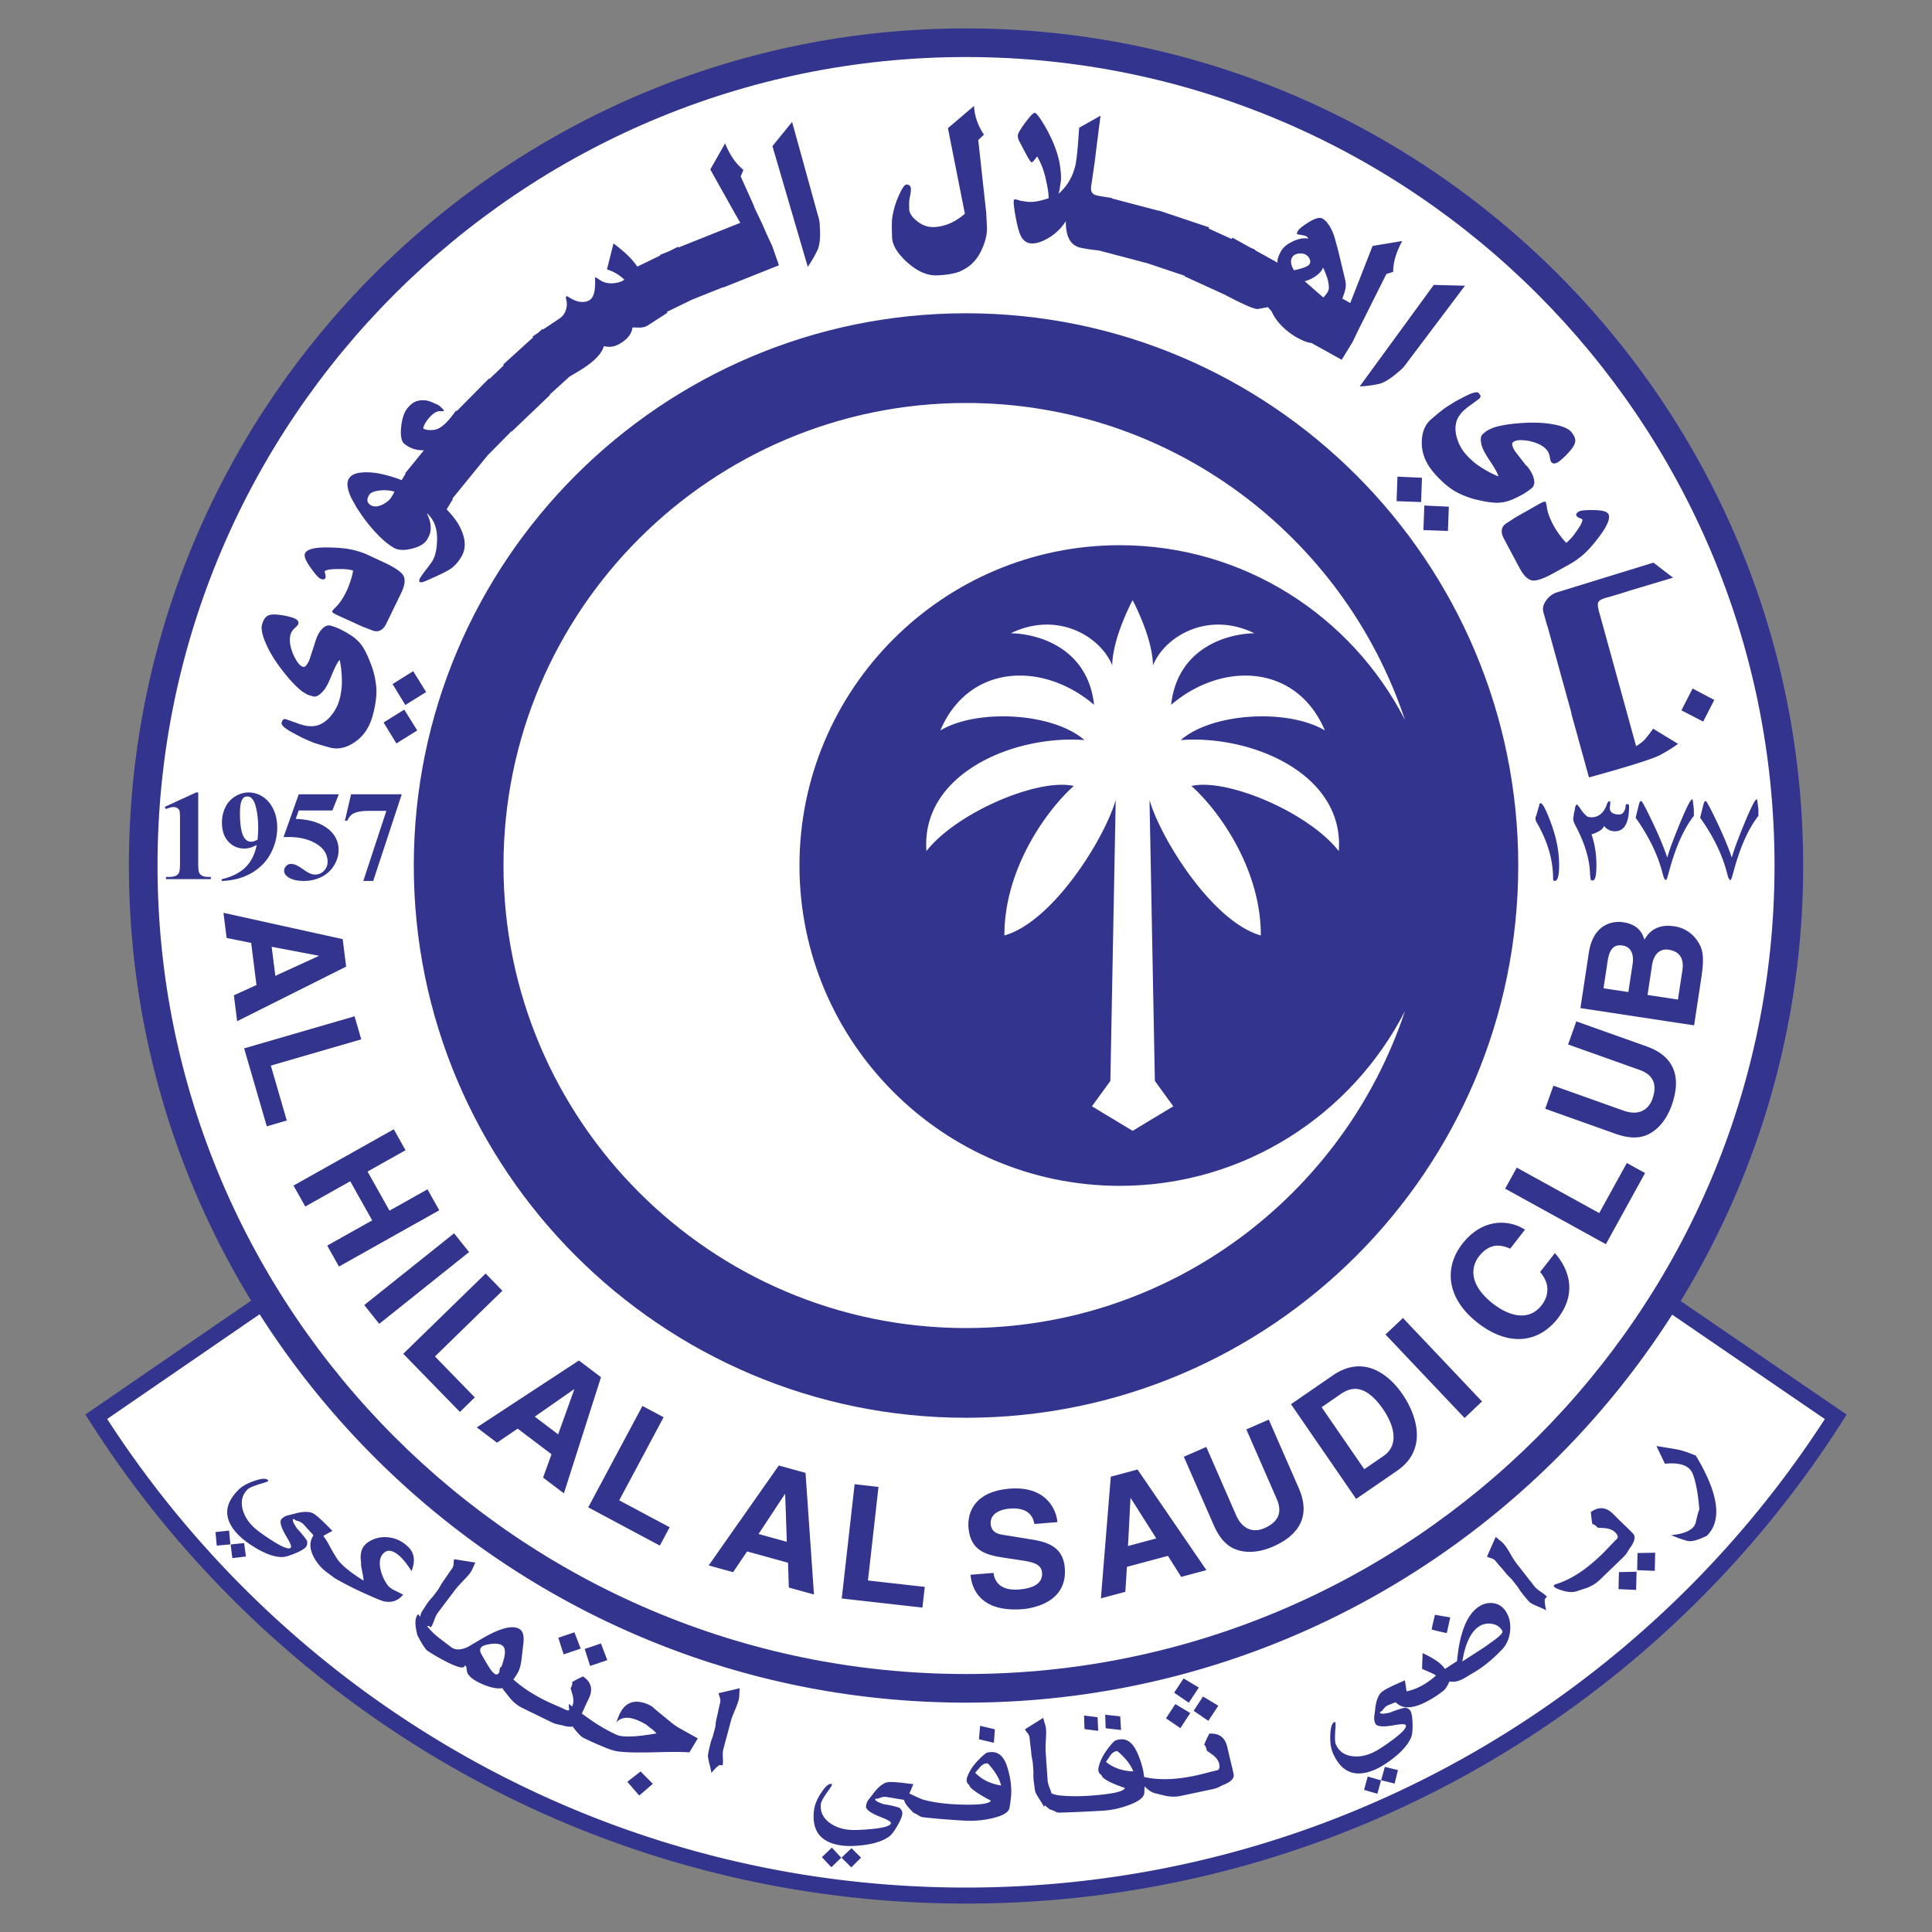 <svg xmlns="http://www.w3.org/2000/svg" width="2500" height="2500" viewBox="0 0 192.756 192.756"><rect x="0" y="0" width="192.756" height="192.756" fill="#808080" stroke="none"/><g fill-rule="evenodd" clip-rule="evenodd"><path fill="none" d="M0 0h192.756v192.756H0V0z"/><path d="M96.38 189.922c37.006 0 69.538-19.516 87.856-48.791l-16.557-11.324A83.022 83.022 0 0 0 179.9 86.354c0-46.052-37.467-83.519-83.52-83.519-46.052 0-83.519 37.467-83.519 83.519 0 15.889 4.461 30.754 12.194 43.412L8.52 141.125c18.318 29.279 50.851 48.797 87.86 48.797z" fill="#33348e"/><path d="M96.38 5.69c-44.478 0-80.664 36.186-80.664 80.664 0 44.479 36.186 80.664 80.664 80.664 44.479 0 80.665-36.186 80.665-80.664 0-44.479-36.186-80.664-80.665-80.664z" fill="#fff"/><path d="M96.38 141.451c-30.38 0-55.097-24.717-55.097-55.098 0-30.38 24.716-55.097 55.097-55.097s55.096 24.717 55.096 55.097c.001 30.381-24.714 55.098-55.096 55.098z" fill="#33348e"/><path d="M96.38 188.322c35.889 0 67.504-18.639 85.682-46.742l-15.23-10.418c-14.844 23.256-40.875 38.711-70.452 38.711-29.593 0-55.638-15.473-70.477-38.75l-15.21 10.447c18.176 28.11 49.794 46.752 85.687 46.752zM117.803 73.836c3.195-2.77 10.762-3.13 14.381-.959-2.824-6.638-10.227-6.924-15.34-2.557.621-5.68 5.592-7.1 8.309-7.138-4.67-2.27-8.947.32-10.119 3.196a.122.122 0 0 1-.002 0c-.033-.003-.016-.002 0 0-.039-2.774-1.986-6.411-2.027-6.49l-.004-.007-.004.007c-.043.079-1.99 3.716-2.029 6.49.016-.001.033-.002 0 0-.035.003-.018.001 0 0-1.174-2.876-5.451-5.466-10.121-3.196 2.717.038 7.689 1.458 8.309 7.138-5.113-4.367-12.516-4.082-15.339 2.557 3.619-2.171 11.185-1.811 14.38.959-7.137-.533-16.351 3.411-15.765 11.079 2.982-3.835 11.132-7.313 14.701-6.498-2.68 2.381-6.941 8.24-6.924 14.914 4.775-1.347 9.926-9.514 11.105-13.502l-.533 28.017-1.838 2.529 4.055 2.447v.004l.004-.002.004.002v-.004l4.053-2.447-1.838-2.529-.533-28.017c1.18 3.988 6.33 12.155 11.105 13.502.018-6.674-4.244-12.533-6.924-14.914 3.568-.815 11.719 2.663 14.701 6.498.584-7.667-8.631-11.611-15.767-11.079z" fill="#fff"/><path d="M140.174 71.831c-6.1-18.351-23.42-31.626-43.793-31.626-25.446 0-46.148 20.702-46.148 46.148 0 25.447 20.702 46.148 46.148 46.148 20.374 0 37.694-13.275 43.793-31.625-5.299 10.338-16.059 17.436-28.453 17.436-17.622 0-31.958-14.338-31.958-31.959 0-17.622 14.336-31.958 31.958-31.958 12.394 0 23.154 7.097 28.453 17.436z" fill="#fff"/><path d="M19.776 79.064v6.931c0 .524.023.859.069 1.004a.646.646 0 0 0 .289.355c.147.093.382.139.705.139h.195v.22H16.56v-.22h.226c.363 0 .623-.042.777-.126a.646.646 0 0 0 .314-.346c.054-.146.082-.489.082-1.026V81.62c0-.396-.019-.644-.057-.744a.533.533 0 0 0-.211-.252.633.633 0 0 0-.356-.103c-.214 0-.475.067-.781.2l-.114-.22 3.129-1.438h.207v.001zM25.064 83.978c-.3 0-.539-.142-.715-.428-.271-.44-.407-1.24-.407-2.401 0-.695.08-1.167.24-1.415a.54.54 0 0 1 .48-.27c.165 0 .298.046.401.138.193.172.339.44.438.805.172.658.259 1.369.259 2.131 0 .357-.02.769-.06 1.239-.264.134-.475.201-.636.201zm.051 3.111c.843-.493 1.478-1.149 1.904-1.966a5.47 5.47 0 0 0 .639-2.563c0-.688-.131-1.301-.393-1.839-.261-.537-.613-.948-1.053-1.231a2.548 2.548 0 0 0-1.402-.425c-.461 0-.905.128-1.333.385a2.541 2.541 0 0 0-.987 1.081c-.23.464-.346.976-.346 1.534 0 .804.213 1.437.639 1.9.425.462.958.694 1.598.694.199 0 .389-.026.57-.078.18-.052.399-.145.657-.277a4.591 4.591 0 0 1-.589 1.568c-.28.454-.66.835-1.14 1.143-.48.308-1.064.541-1.754.7v.18c1.15-.043 2.147-.311 2.99-.806zM29.806 79.245h3.995l-.639 1.617h-3.358l-.298.839c1.438.054 2.544.412 3.32 1.073.637.545.956 1.223.956 2.034 0 .52-.149 1.029-.447 1.525a2.996 2.996 0 0 1-1.25 1.152 3.852 3.852 0 0 1-1.763.407c-.689 0-1.218-.129-1.588-.389-.258-.184-.386-.392-.386-.626 0-.179.067-.338.203-.476a.639.639 0 0 1 .47-.207c.162 0 .326.033.492.1.166.066.451.241.854.523.253.174.471.295.653.361.129.05.274.075.437.075.34 0 .63-.125.868-.375.239-.25.358-.549.358-.899 0-.73-.368-1.325-1.104-1.782s-1.663-.686-2.783-.686c-.113 0-.282.002-.508.006l1.518-4.272zM36.246 87.893l2.302-6.991h-1.752c-.687 0-1.202.09-1.547.27-.241.125-.441.362-.599.709h-.238l.614-2.636h5.056l-2.847 8.648h-.989zM153.197 81.468v.259a.39.39 0 0 0 .023.11.31.31 0 0 1 .025.1c1.139 1.915 1.709 3.829 1.709 5.744 0 .14.055.208.164.208.289 0 .436-.523.436-1.569 0-1.333-.264-2.714-.789-4.141-.5-1.359-.85-2.04-1.049-2.04-.1 0-.15.071-.15.212l-.32 1.115h-.049v.002zM158.785 83.243c.326.936.49 1.971.49 3.104 0 1.002-.125 1.502-.375 1.502-.123 0-.189-.049-.203-.149l-.041-.309a1.46 1.46 0 0 1-.021-.269c-.047-1.414-.516-2.971-1.406-4.671-.18-.345-.271-.587-.271-.727 0-.053.012-.131.031-.234s.029-.183.029-.239c0-.056.016-.139.051-.249a.945.945 0 0 0 .049-.254c.047-.318.117-.478.211-.478.045 0 .182.168.408.504.16.239.336.443.529.61.094.104.266.155.52.155.646 0 1.133-.361 1.459-1.085.105-.342.209-.513.309-.513.066 0 .1.038.1.112v.203a.946.946 0 0 1-.023.162.748.748 0 0 0-.025.162c0 .454.312.679.938.679.301 0 .51-.223.631-.669 0-.246.049-.37.15-.37.139 0 .209.07.209.21 0 1.671-.471 2.506-1.408 2.506-.439 0-.803-.176-1.09-.529-.116.332-.532.61-1.251.836zM164.793 81.858c-.619-1.292-.969-1.938-1.047-1.938-.102 0-.178.112-.23.339l-.33 1.324c1.344 1.894 2.248 3.766 2.707 5.618.1.406.213.608.34.608l.1-.21c.066-.22.125-.426.18-.619.652-2.443 1.48-4.305 2.486-5.583v-.499c0-.113-.01-.243-.029-.39a15.312 15.312 0 0 1-.08-.659l-.061-.109c-.139 0-.488.661-1.049 1.984-.719 1.71-1.197 2.989-1.438 3.837-.346-1.037-.863-2.271-1.549-3.703zM172.779 85.562c.24-.848.719-2.127 1.438-3.837.561-1.323.91-1.984 1.049-1.984l.061.109c.014.147.039.367.08.659.02.146.029.276.029.39v.499c-1.006 1.278-1.834 3.14-2.486 5.583-.053.193-.113.399-.18.619l-.1.21c-.127 0-.24-.203-.34-.608-.459-1.853-1.361-3.725-2.707-5.618l.33-1.324c.053-.227.129-.339.23-.339.08 0 .428.646 1.047 1.938.686 1.431 1.204 2.665 1.549 3.703zM86.596 157.686l5.668.638-.233 2.065-8.05-.907 1.285-11.402 2.382.27-1.052 9.336zM78.307 149.064l.03.008.163 4.754-2.818-.779 2.625-3.983zm-3.768 5.723l4.082 1.127.079 2.475 2.51.693-.843-12.133-2.665-.736-6.996 9.969 2.434.674 1.399-2.069zM61.78 149.686l5.031 2.689-.979 1.83-7.144-3.818 5.408-10.117 2.113 1.128-4.429 8.288zM57.266 138.609l.026.02-1.605 4.477-2.332-1.766 3.911-2.731zm-5.617 3.926l3.376 2.555-.842 2.33 2.077 1.572 3.702-11.588-2.204-1.668-10.187 6.678 2.013 1.523 2.065-1.402zM27.021 106.316l1.591 5.479-1.995.58-2.259-7.779 11.017-3.201.668 2.302-9.022 2.619zM31.791 95.35l.004.032-4.324 1.979-.366-2.902 4.686.891zm-6.733-1.276l.53 4.202-2.254 1.025.326 2.584 10.876-5.447-.346-2.743-11.895-2.622.316 2.505 2.447.496zM43.394 135.334l3.98 4.086-1.488 1.449-5.653-5.803 8.218-8.005 1.673 1.716-6.73 6.557zM112.787 149.482l.031-.008 2.547 4.016-2.824.756.246-4.764zm-.353 6.844l4.092-1.096 1.32 2.096 2.518-.674-6.871-10.037-2.67.713-.986 12.141 2.438-.652.159-2.491zM34.943 117.855l-4.486 2.52-1.174-2.09 10.005-5.617 1.172 2.09-3.789 2.127 2.19 3.902 3.79-2.129 1.174 2.092-10.005 5.615-1.173-2.09 4.486-2.517-2.19-3.903zM37.837 132.08l-1.496-1.873 8.964-7.16 1.496 1.873-8.964 7.16zM147.861 139.824l-1.74 1.649-7.891-8.328 1.741-1.649 7.89 8.328zM129.578 148.473c1.211 2.766.059 4.682-2.592 5.84-.965.422-2.502.814-3.895.186-.852-.395-1.443-1.148-1.934-2.189l-3.045-6.969 2.24-.98 2.98 6.824c.641 1.463 1.771 1.736 2.797 1.289 1.508-.66 1.803-1.66 1.246-2.934l-3.027-6.926 2.24-.979 2.99 6.838zM131.859 140.396l1.895-1.303c.842-.58 2.326-1.271 4.246 1.52 1.068 1.553 1.643 3.545.037 4.648l-1.922 1.322-4.256-6.187zm3.444 9.151l4.094-2.816c3.121-2.145 1.914-5.621.518-7.648-1.23-1.789-3.756-4.049-6.941-1.857l-4.172 2.871 6.501 9.45zM99.125 156.928c.066.637.482 1.822 2.568 1.654 1.131-.092 2.367-.463 2.271-1.674-.072-.893-.951-1.062-2.186-1.252l-1.248-.188c-1.883-.281-3.701-.553-3.903-3.068-.102-1.275.403-3.576 4.114-3.875 3.504-.281 4.629 1.938 4.756 3.338l-2.293.186c-.105-.506-.393-1.701-2.48-1.533-.906.072-1.963.494-1.881 1.529.072.893.82 1.025 1.307 1.098l2.842.461c1.594.258 3.078.779 3.242 2.834.277 3.439-3.203 4.023-4.207 4.105-4.172.334-5.083-2.012-5.197-3.43l2.295-.185zM159.555 121.029l2.754-4.996 1.82 1.002-3.91 7.096-10.049-5.537 1.158-2.1 8.227 4.535zM164.299 104.406c2.846 1.014 3.453 3.164 2.482 5.889-.352.994-1.119 2.383-2.531 2.967-.871.35-1.824.266-2.918-.09l-7.166-2.551.82-2.303 7.014 2.496c1.506.537 2.479-.102 2.855-1.154.551-1.551.023-2.451-1.287-2.918l-7.119-2.535.82-2.303 7.03 2.502zM150.672 124.578c-.658-.271-1.904-.779-3.125.783-.707.906-1.145 2.713 1.412 4.709 1.625 1.27 3.588 1.768 4.836.168.816-1.045.795-2.238-.137-3.33l1.475-1.889c1.67 1.91 2.039 4.268.271 6.535-1.879 2.404-4.852 2.861-7.975.424-3.162-2.467-3.35-5.553-1.529-7.883 2.113-2.709 4.834-2.35 6.246-1.408l-1.474 1.891zM164.375 99.268l.457-3.018c.131-.853.639-1.649 1.635-1.498 1.152.175 1.557.915 1.383 2.068l-.441 2.908-3.034-.46zm4.646 3.033l.729-4.803c.354-2.323.053-2.999-.482-3.743a3.331 3.331 0 0 0-2.189-1.335c-1.121-.17-2.281.026-3.014 1.337-.166-.51-.484-1.496-2.113-1.743-1.168-.178-3.014.27-3.436 3.05l-.838 5.514 11.343 1.723zm-9.039-3.699l.412-2.718c.164-1.075.549-1.695 1.48-1.553.9.136 1.152.934 1.01 1.867l-.422 2.779-2.48-.375zM164.543 73.239l-.352.433c-.217.265-.535.522-.957.771l-1.146-4.164-1.406-5.104-1.141-4.137c-.129-.466-.158-.781-.088-.946.088-.182.357-.334.807-.458v.001l.102-.028 1.199-.349 1.074-.341 4.285-1.281-1.953-1.501-.52.152-.039.02-9.023 2.778a2.08 2.08 0 0 0-1.078.759c-.324.422-.432.829-.324 1.223l.387 1.398.018-.005 1.23 4.466 1.168 4.231-.021.005 1.766 6.402c4.027-1.11 6.398-1.857 7.113-2.242.637-.344 1.23-.713 1.779-1.106l-2.492-1.515-.388.538zM168.873 68.692l-1.121 2.176 2.174 1.123 1.109-2.155-2.162-1.144zM156.564 56.317c.305-.171.559-.333.764-.482l.332-.249c.117-.09.227-.182.328-.277l.086-.077c.279-.243.621-.614 1.027-1.111 1.162-1.424 1.619-2.366 1.371-2.828-.143-.261-.641-.395-1.5-.402-.766-.009-1.238.035-1.416.131-.262.141-.352.286-.271.435a.388.388 0 0 0 .193.174l.381.171c.029.056.027.131-.01.223l-.082.214-.074.14-.131.219-.174.264-.385.536a5.442 5.442 0 0 1-.723.759c-.285-.257-.617-.674-.994-1.25a6.558 6.558 0 0 1-.289-.48c-.361-.666-.584-1.265-.664-1.797l-.045-.284-.027-.104-.031-.132c-.045-.082-.158-.079-.344.008a4.397 4.397 0 0 0-.443.229l-1.436.817c-.186.1-.453.252-.807.456l-.861.556c-.283.179-.445.39-.492.634-.059.275.01.589.201.943l1.586 2.967c.338.638.711 1.026 1.115 1.165.406.139 1.168-.101 2.285-.719l1.53-.849zM139.336 50.001l2.447.089.088-2.422-2.445-.114-.09 2.447zM151.912 49.329c.355-.205.658-.415.91-.63.266-.228.322-.587.17-1.078-.115-.377-.344-.764-.686-1.162l.027-.035-.066.033-1.113-1.438c-.285-.469-.355-.766-.211-.889.152-.131.379-.203.68-.215.143-.007.369.006.678.04l.209.03c.84.176 1.441.475 1.801.895.164.19.268.425.312.705.045.279.098.455.158.525.197.23.516.157.953-.218a7.52 7.52 0 0 0 .928-.932l.039-.046c.293-.351.447-.652.463-.902.016-.283-.121-.594-.414-.935-.311-.363-1.01-.626-2.096-.792-.9-.135-1.938-.154-3.117-.058-1.068.088-1.908.233-2.521.435l-.061.021-.453.206c-.105.047-.293.186-.561.416-.234.2-.264.6-.092 1.202.096.345.383.865.855 1.561.455.681.719 1.168.795 1.462l-.264-.108-.209-.097c-.479-.22-.982-.509-1.512-.869a5.549 5.549 0 0 1-.682-.542 6.37 6.37 0 0 1-.598-.604 4.284 4.284 0 0 1-.85-1.528c-.199-.627-.223-1.205-.07-1.734l.055-.164.146-.299.242-.335c.074-.102.209-.238.408-.408l.207-.177.361-.263.77-.564a.494.494 0 0 0 .203-.247c.025-.087-.031-.21-.166-.37-.164-.189-.688-.049-1.57.424l-.854.455-.885.564c-.264.178-.738.562-1.43 1.154-.676.579-.99 1.428-.945 2.547.041.979.434 1.903 1.18 2.775.736.857 1.457 1.487 2.16 1.889a8.369 8.369 0 0 0 2.154.835l.109.021c.432.099.773.167 1.025.203.316.045.578.069.789.073.576.012 1.164-.118 1.758-.39.352-.161.645-.308.881-.442zM142.014 52.885l2.447.089.088-2.423-2.444-.113-.091 2.447zM139.924 36.748l.189-.217 6.047-8.024-3.111-.082-7.393 10.129c.391-.018.793-.057 1.205-.117.191-.031.449-.079.773-.144.49-.147 1.043-.48 1.66-1l.441-.372.189-.173zM138.996 27.127c0-.959.303-1.987.91-3.083l-2.963.495-2.227 5.691-.787-.437.18-.521c.168-.486.203-.937.1-1.353l-.684-2.858-.311-1.151a5.33 5.33 0 0 0-.498-1.246c-.24-.419-.498-.705-.773-.858-.279-.156-.748-.028-1.4.382-.596.377-.943.656-1.047.84-.102.184-.127.292-.08.325.051.028.186.059.4.091.215.033.357.062.43.089a.76.76 0 0 1 .176.117.245.245 0 0 1 .094.153c-.447-.082-.957.011-1.527.277-.57.267-.967.598-1.188.996-.291.525-.398.905-.322 1.14l-2.27-1.259.018-.041-.523-.238-1.748-.97-.076.137-2.291-1.044.041-.119L115.607 21l-.008.026-4.676-1.23.008-.047c-.977-.134-1.553-.242-1.729-.325-.287-.133-.398-.416-.334-.848l.33-2.283.074-.034-.068-.01.314-2.497.064-.026-.061-.008.281-2.179-2.133 1.207-.143 1.955-.113 1.078-.039.224-.016.121a5.089 5.089 0 0 1-.223.922 5.18 5.18 0 0 1-1.541 2.301l.072-.202.053-.266.113-.751c.047-.305.033-.745-.041-1.32l-.012-.107c-.125-.976-.459-2.018-1.002-3.126l-.049-.095c-.15-.327-.379-.74-.686-1.241-.391-.635-.656-.962-.801-.982-.133-.019-.441.296-.924.945-.482.648-.736 1.067-.762 1.258-.027.196.02.409.143.637l.441.836-.029.084.057-.036.238.456c.225.425.393.677.506.757.062.009.166-.077.309-.258l.266-.334.223.436.211.461c.086.188.193.515.324.979l.041.147.162.745.102.552.057.431.021.417c-.92.327-1.686.44-2.295.339l-.346-.056-.189-.026-.125-.052-.402-.099c-.068-.01-.113.055-.131.193-.02.145.023.554.131 1.228.129.782.275 1.417.438 1.904.223.648.582 1.006 1.08 1.074.502.068 1.127-.12 1.875-.564a5.1 5.1 0 0 0 1.672-1.644l.004.291.01.125c.027.484.109.889.248 1.213.178.423.451.715.824.878l-.027.066.066-.038c.15.068.32.117.51.149l.715.124.975.122 4.793 1.262v-.001l3.766 1.261-.023.056 3.953 1.803c1.883.995 2.998 1.481 3.34 1.454l1.014-.188.365.421c.354.792.957 1.507 1.809 2.145.242.179.457.323.652.43.666.37 1.17.562 1.508.576l3.027 1.678 1.076-1.761.219-.448.297-.625 2.865-5.727.675-.206zm-9.894-.16c-.318-.51-.383-.938-.189-1.285.113-.203.322-.33.631-.379.283-.042.531-.005.74.111a.888.888 0 0 1 .371.416c.09.189.092.359.006.512-.076.138-.318.273-.727.407a9.401 9.401 0 0 1-.832.218zm3.404 2.078a2.035 2.035 0 0 1-.279.414.997.997 0 0 1-.209.214l-1.852-1.617c.311-.067.641-.211.988-.431.365-.237.619-.486.764-.746l.09-.18.072.16c.229.533.371.928.422 1.183.105.485.105.819.004 1.003zM98.398 21.253l-.798-7.285.572-.531c-.617-.918-.945-1.875-.988-2.87l-2.609 2.218 1.692 8.54c-.974.84-1.996 1.283-3.066 1.329-.611.026-1.174-.166-1.687-.576-.537-.42-.806-.84-.806-1.26v-.621c0-.145.024-.33.073-.554.073-.335.106-.599.098-.791-.013-.303-.165-.448-.456-.436-.18.007-.436.386-.765 1.134a8.477 8.477 0 0 0-.52 1.552c-.06.248-.108.538-.147.872l-.016.647L89 23.65c.021.797.533 1.644 1.533 2.539 1 .896 1.986 1.323 2.958 1.282.978-.042 1.713-.164 2.206-.368l.081.058-.029-.077c.985-.41 1.707-1.114 2.168-2.112.4-.862.582-1.625.549-2.288l-.068-1.431zM81.784 22.387l-.023-.255-.056-.283-2.678-9.684-1.961 2.417 3.525 12.035c.225-.321.439-.664.642-1.027.092-.171.212-.405.359-.702.182-.479.254-1.12.218-1.924l-.026-.577zM38.272 72.081l1.275 2.092 2.082-1.294-1.296-2.08-2.061 1.282zM37.027 66.307l-.044-.103a12.932 12.932 0 0 0-.405-.964 6.688 6.688 0 0 0-.38-.694c-.313-.485-.75-.898-1.309-1.239a11.846 11.846 0 0 0-.855-.481 5.943 5.943 0 0 0-1.031-.402c-.337-.092-.666.062-.988.462-.248.307-.441.712-.581 1.218l-.044-.003.037.028-.567 1.729c-.229.5-.433.724-.612.674-.191-.052-.373-.199-.548-.441a4.805 4.805 0 0 1-.338-.582l-.094-.189c-.335-.799-.43-1.466-.282-2a1.35 1.35 0 0 1 .419-.65c.214-.192.333-.333.357-.423.081-.292-.157-.515-.713-.669a7.488 7.488 0 0 0-1.292-.247l-.062-.008c-.454-.047-.79-.006-1.005.122-.244.144-.425.433-.545.865-.126.46.044 1.188.511 2.181.388.82.949 1.691 1.683 2.612.667.836 1.253 1.451 1.759 1.844l.053.04.428.26c.099.061.32.139.663.233.299.082.65-.116 1.055-.594.233-.273.505-.799.817-1.581.312-.756.568-1.248.771-1.476l.059.28.037.228c.087.519.13 1.099.129 1.74.004.249-.018.539-.067.87a6.6 6.6 0 0 1-.167.834 4.283 4.283 0 0 1-.792 1.558c-.408.516-.874.859-1.398 1.029l-.167.044-.33.046-.413-.014a2.832 2.832 0 0 1-.568-.111l-.261-.072-.42-.152-.899-.32a.495.495 0 0 0-.319-.029c-.086.028-.157.143-.213.345-.066.242.343.596 1.229 1.064l.854.453.963.419c.294.118.879.296 1.755.538.859.237 1.74.023 2.643-.64.789-.581 1.335-1.425 1.64-2.531.3-1.089.42-2.039.359-2.847a8.36 8.36 0 0 0-.512-2.254zM39.166 68.249l1.272 2.09 2.08-1.294-1.294-2.079-2.058 1.283zM40.028 59.161c.316-.649.412-1.178.285-1.587s-.768-.884-1.924-1.425l-1.583-.739a7.58 7.58 0 0 0-.838-.334l-.397-.122a4.335 4.335 0 0 0-.416-.102l-.114-.025c-.362-.083-.864-.143-1.507-.18-1.839-.106-2.873.077-3.1.549-.127.268.059.751.56 1.45.445.626.76.984.944 1.073.27.128.44.117.513-.036a.39.39 0 0 0 .027-.258l-.085-.409c.028-.058.089-.099.186-.125l.221-.058.156-.022.253-.023.316-.013.661-.003c.331.01.677.057 1.038.139-.041.381-.183.894-.427 1.539-.078.202-.15.374-.218.516-.327.683-.682 1.214-1.064 1.593l-.204.203-.069.083-.088.103c-.04.084.029.176.208.275.147.083.295.158.445.222l1.505.682c.189.091.47.219.843.385l.956.37c.31.123.577.132.802.026.256-.117.471-.356.644-.719l1.471-3.028zM76.475 23.323l-.438-1.002-.81-1.699.021-.018-1.348-3 .266-.652a5.88 5.88 0 0 1-1.049-1.166 7.764 7.764 0 0 1-.771-1.485l-1.481 2.605 2.493 4.453-.041.016.062.013.478.845-3.556 1.419-2.605 1.04-.035-.072-.987.48-.832.332.024.061-2.279 1.106a8.674 8.674 0 0 0-.74-.908c-.382-.398-.928-.866-1.637-1.405l-.654 2.593a4.18 4.18 0 0 1 1.741 1.034l-.315.172c-.37.135-.741.195-1.112.178a2.029 2.029 0 0 1-.689-.147c-.147-.057-.343-.177-.586-.359l-.133-.061c-.043-.013-.077-.012-.102.003.077 1.214-.1 1.959-.53 2.238-.269.174-.611.229-1.027.165-.286-.044-.614-.182-.985-.413l-.157-.097c-.067-.04-.124-.045-.167-.017a.58.58 0 0 0-.039.15l.051.207c.079.337.058.682-.064 1.035s-.332.626-.631.819l-1.63 1.089-.057-.063-.424.384-.561.375.051.088-2.988 2.711.065.072-1.431 1.366-.043-.052-3.197 3.234c-.053-.011-.107.005-.164.052l-.16.223c-.056.079-.115.153-.173.228l-.028.029.003.004c-.033.043-.065.089-.099.13-.623.766-1.179 1.176-1.667 1.23-.471.06-.834.015-1.09-.137.054-.286.224-.604.511-.958.41-.503.795-.761 1.157-.775l.221.019.175-.03c.021-.025-.005-.082-.077-.17l-.277-.268a1.262 1.262 0 0 0-.374-.241l-.496-.21a2.134 2.134 0 0 0-1.305-.14c-.395.08-.76.326-1.096.739-.333.409-.543 1.028-.631 1.857-.094.89.013 1.459.318 1.708.556.453 1.206.667 1.949.642l-1.875 2.304.045.034-.391.646a8.351 8.351 0 0 0-.973-.334l-.001-.082-.04.067c-1.189-.373-2.221-.507-3.094-.402-.571.069-.956.266-1.152.589-.19.314-.191.76-.003 1.337.088.271.189.509.302.714l.469.846.493.737.32.449.082.101c.396.526.834 1.033 1.314 1.521s.97.884 1.468 1.185c.433.263 1.036.301 1.809.115.772-.186 1.29-.493 1.549-.921.224-.369.341-.71.354-1.022a2.665 2.665 0 0 0-.132-.979l-.086-.247-.172-.39c.69.603 1.033 1.454 1.028 2.553-.006.977-.159 1.712-.458 2.205-.121.2-.324.482-.609.847a9.164 9.164 0 0 0-.604.838c-.136.225-.145.373-.024.445.09.055.331-.007.725-.184l.745-.335c.879-.393 1.451-.698 1.717-.911.341-.27.647-.629.919-1.078.549-.907.448-2.006-.302-3.299-.242-.411-.626-.896-1.153-1.454l.621-1.024-.058-.035 3.512-4.315 2.387-2.415.028.03 3.831-3.656-.036-.037 1.976-1.793.607-.359c.756-.44 1.339-.842 1.75-1.205.57-.492.925-.983 1.067-1.472.317.072.616.083.896.033.254-.046.548-.177.88-.393.651-.421 1.009-.923 1.076-1.507l.78.016c.312-.021.559-.091.74-.208l1.966-1.272-.056-.087 2.528-1.229 3.087-1.232.012.029 5.559-2.22-.683-1.947-.558-1.196zm-37.218 25.93l-.212.351c-.151.249-.397.47-.738.662-.341.192-.651.278-.932.258l-.179-.027-.208-.095c-.379-.229-.433-.568-.161-1.017.148-.244.522-.395 1.123-.454.493-.049.963-.01 1.41.118a.925.925 0 0 0-.103.204zM23.008 154.092l.174 1.365 1.355-.166-.183-1.342-1.346.143zM22.984 154.08l.002.014.022-.002-.002-.014-.022.002zM21.498 152.85l.127 1.359 1.359-.129-.129-1.371-1.357.141zM40.493 154.127c-.54-.453-1.156-.705-1.848-.758s-1.33.111-1.913.492a1.682 1.682 0 0 0-.369.322c-.355.424-.461 1.031-.32 1.824-.011-.01-.019-.012-.023-.006-.023.027.02.312.128.852.091.451.128.73.113.84-1.143-.717-1.945-1.344-2.405-1.879-.228-.266-.573-.828-1.035-1.686a6.852 6.852 0 0 0-.563-.893l.906-.504-.627-.627c-.708-.709-1.187-1.102-1.437-1.178-.442-.139-1.022-.104-1.739.102l-.671.168a1.303 1.303 0 0 0-.594.35c-.238.238-.071.836.502 1.795.374.617.51.977.408 1.078-.193.193-.825-.053-1.896-.738-.898-.574-1.525-1.039-1.88-1.393-.548-.549-.896-1.146-1.043-1.791-.172-.75.001-1.385.519-1.904.173-.172.682-.379 1.527-.621.284-.082.453-.15.509-.207.03-.029.028-.062-.007-.098-.178-.18-.572-.172-1.183.023-.783.244-1.373.564-1.77.961-1.5 1.49-1.485 3 .043 4.527.335.336.777.682 1.326 1.037 1.127.73 2.101 1.109 2.919 1.135.274.01.695-.098 1.262-.324.566-.229.946-.438 1.14-.631.168-.168.219-.396.153-.686a9.283 9.283 0 0 0-.974-1.188c-.371-.533-.505-.85-.403-.953.03-.029.071-.023.122.016a.481.481 0 0 0 .221.131c.3.076.529.197.687.365l.992 1.084-.137.277c-.267.553-.208 1.191.178 1.918.329.613.77 1.123 1.319 1.527.518.379.785.576.802.59a33.89 33.89 0 0 0 2.723 1.398c1.168.531 1.869.824 2.104.881.811.184 1.464-.037 1.96-.66l-.864-.43c-.326-.158-.561-.342-.707-.549a4.288 4.288 0 0 1-.688-1.562c-.153-.701-.051-1.23.305-1.588.388-.385.899-.311 1.533.219.385.324.805.846 1.26 1.568.38-.977.297-1.756-.249-2.336a3.858 3.858 0 0 0-.316-.29zM60.59 165.633l-.634-1.664-1.622.547.542 1.693 1.714-.576zM57.934 164.479l-.624-1.625-1.608.542.529 1.661 1.703-.578z" fill="#33348e"/><path d="M66.931 171.822l-1.011-.828a24.526 24.526 0 0 1-.844-.717 3.062 3.062 0 0 0-.56-.287c-1.349-.518-2.294-.072-2.835 1.338l-.198.516c.465-.508 1.134-.596 2.007-.262.296.113.62.271.974.475l.271.225c.164.133.287.223.369.27.311.291.434.422.367.396-2.047.359-3.371.4-3.973.123a16.094 16.094 0 0 1-2.461-1.408 36.06 36.06 0 0 1-.988-.701l.117-.256c.248-.545.437-.953.57-1.225.451-.924.261-1.666-.571-2.223-.702.332-1.068.531-1.1.596-.006.014-.006.021 0 .023.078.039.033.229-.135.572l.168.564c.148.5.143.91-.015 1.234l-.002.006c-.11-.082-.222-.166-.341-.252.012.201.03.406.048.611a.296.296 0 0 1-.286.002c-.216-.105-.545-.254-.988-.445s-.773-.342-.992-.449c-1.352-.658-2.449-1.383-3.304-2.166.183-.236.333-.463.449-.678.18-.328.301-.76.362-1.295l.191-1.635c.083-.738-.048-1.213-.393-1.42-.69-.414-1.933-.096-3.728.953l-1.436.842c-.636.291-1.148.32-1.536.088a1.975 1.975 0 0 1-.179-.121l-1.242-.947a6.788 6.788 0 0 1-1.055-1.049l-.043-.053c.094-.02.163-.02.203.006l.184.111c.09-.121.198-.354.323-.697.125-.346.243-.594.355-.742l1.745-2.314c.15-.199.398-.479.742-.832.345-.355.592-.633.743-.832.091-.121.184-.293.281-.516.125-.273.207-.449.248-.525l-2.123-.336c-.026.07-.044.227-.054.471a.831.831 0 0 1-.167.48c-.103.137-.256.355-.457.656a15.23 15.23 0 0 1-.462.666 3.8 3.8 0 0 0-.248.404c-.101.186-.183.32-.248.406l-.523.693a4.892 4.892 0 0 0-.41.473 6.93 6.93 0 0 0-.315.475c-.241.355-.369.557-.383.598-.043.09-.083.236-.121.43l-.159-.221c-.046-.035-.094-.012-.146.076a1.39 1.39 0 0 0-.127.34c-.088.326-.037.869.151 1.631.355.691.661 1.186.919 1.484.029.033.211.156.547.365.372.232.777.463 1.217.693 1.193.623 1.859.82 1.998.59.048-.082.091-.111.128-.088.055.033.096.193.125.482.038.355.323.691.852 1.01.173.104.368.203.586.301.766.344 1.405.5 1.917.473.086-.008.152-.014.202-.016.042.072.082.146.131.207l.558.701c.371.469.803.822 1.293 1.062l2.829 1.379c.271.133.476.213.615.24.305.061.497.102.575.123.424.127.759.16 1.009.107.089.133.196.277.332.439.305.367.551.6.737.693l.224.109c.525.256 1.17.543 1.934.857.552.229 1.023.363 1.415.406.812.088 1.978.111 3.494.068 1.611-.043 2.78-.043 3.508.006l.834-1.391c-1.154-.645-1.772-.988-1.854-1.035a5.855 5.855 0 0 1-.834-.583zm-17.564-4.816c-.16-.096-.353-.32-.577-.674-.262-.416-.52-.857-.774-1.328-.127-.236-.145-.43-.052-.584.084-.141.27-.246.556-.316.705-.17 1.227-.152 1.566.051.302.182.366.625.194 1.332a8.926 8.926 0 0 1-.259.824c-.05-.006-.092.021-.124.086-.041.084-.065.227-.073.422-.011.021-.019.041-.033.066-.111.183-.252.224-.424.121zM62.592 177.771l1.183 1.37 1.36-1.17-1.223-1.235-1.32 1.035zM71.823 169.383a.858.858 0 0 1 .021.51c-.044.168-.104.43-.179.785-.074.357-.135.623-.182.797a3.184 3.184 0 0 0-.074.471 3.202 3.202 0 0 1-.073.473l-.227.846a5.34 5.34 0 0 0-.204.594c-.033.125-.08.311-.138.557-.091.424-.135.656-.132.703-.009.146.031.4.122.76.134.535.205.871.214 1.008.46-.547.764-.811.907-.787l.214.035c.039-.145.048-.402.028-.773-.021-.371-.006-.648.042-.828l.755-2.818c.065-.244.194-.594.389-1.053s.324-.811.39-1.055c.039-.146.062-.342.068-.586.014-.301.025-.496.033-.584l-2.096.49c.003.074.043.226.122.455zM83.933 185.344l.01.01.015-.014-.011-.01-.014.014zM82 185.289l.938 1.004.995-.949-.938-1.006-.995.951zM83.958 185.34l.976.969.972-.973-.952-.945-.996.949zM99.258 172.533l-1.471-.349-.119 1.341 1.492.352.098-1.344zM98.98 174.803a1.996 1.996 0 0 0-.486.055c-.092.02-.285.168-.578.441-.709.66-1.181 1.324-1.415 1.994a.932.932 0 0 0-.059.301.566.566 0 0 0 .261.498c-.003.172.305.457.922.854.463.295.875.529 1.238.699-.135.299-1.021.434-2.658.404-1.61-.027-2.958-.189-4.045-.484-.15-.039-.514-.193-1.092-.465a12.565 12.565 0 0 0-.341-.154l.395-.939-.879-.109c-.994-.121-1.613-.137-1.856-.043-.434.164-.869.549-1.306 1.152-.19.246-.332.426-.426.545-.139.186-.224.4-.253.643-.042.334.458.703 1.5 1.105.673.258 1.001.457.984.598-.034.271-.684.467-1.951.586-1.062.102-1.843.121-2.342.061-.771-.096-1.413-.352-1.925-.768-.599-.486-.854-1.094-.765-1.818.029-.242.305-.719.826-1.428.174-.238.266-.398.276-.477.005-.043-.017-.066-.067-.072-.25-.031-.556.219-.917.748-.467.676-.734 1.293-.804 1.852-.266 2.104.675 3.287 2.82 3.551.47.057 1.03.057 1.682-.002 1.338-.117 2.337-.42 2.998-.906.222-.16.486-.506.794-1.035.307-.527.478-.928.511-1.201.029-.234-.072-.447-.301-.635a9.223 9.223 0 0 0-1.496-.336c-.62-.193-.92-.361-.903-.504.005-.043.04-.062.105-.062.093.012.177 0 .254-.035.283-.125.539-.17.766-.135l1.739.289c.044.129.096.256.167.375.14.23.418.549.835.949.101.018.241.086.422.207s.322.186.422.195c1.025.125 2.374.238 4.048.34.164.01.394.018.689.023a9.344 9.344 0 0 0 2.171-.242c1.104-.246 1.695-.596 1.775-1.047.111-.637.17-1.146.178-1.527.014-.818-.121-1.678-.408-2.58-.305-.963-.807-1.45-1.505-1.461zm-1.685 2.06c.279-.324.459-.529.539-.615.205-.219.439-.326.707-.322.713.754 1.16 1.49 1.342 2.213-1.076-.17-1.938-.594-2.588-1.276zM109.566 172.688l-.058-1.358-1.352-.174.045 1.356 1.365.176zM111.846 172.602l-.082-1.358-1.5-.168.05 1.354 1.532.172zM118.752 170.91l-1.488-.894-.932 1.42 1.434.978.986-1.504z" fill="#33348e"/><path d="M122.771 175.68a46.233 46.233 0 0 1-.307-1.312c-.215-1.006-.818-1.473-1.814-1.402-.348.693-.516 1.074-.5 1.145.004.016.008.021.014.02.082-.016.162.162.242.535l.482.34c.426.299.676.625.75.979.082.381.004.596-.23.645-.236.051-.588.137-1.053.258-.467.121-.82.207-1.059.258-2.01.428-3.723.473-5.143.145-.09-.807-.326-1.635-.715-2.486-.422-.92-.98-1.342-1.674-1.27a2.07 2.07 0 0 0-.475.115c-.092.031-.264.201-.521.51-.621.748-1.008 1.469-1.16 2.166a.998.998 0 0 0-.021.307.575.575 0 0 0 .32.467c.035.336.811.766 2.324 1.287-.09.307-.955.539-2.592.695-1.545.156-2.898.166-4.062.033-.123-.012-.348-.072-.658-.174a4.973 4.973 0 0 0-.166-.473c-.139-.344-.215-.609-.227-.795l-.203-2.906a8.797 8.797 0 0 1 .021-1.121c.031-.496.039-.869.021-1.121a2.545 2.545 0 0 0-.127-.574 19.325 19.325 0 0 1-.158-.562l-1.822 1.145c.027.07.117.201.273.391.115.145.18.303.193.475.012.172.041.439.088.799.045.361.074.631.088.811.008.107.031.266.074.471.041.205.066.363.074.471l.061.871c-.012.232-.012.441.002.627.008.129.031.318.066.568.051.43.086.664.104.705.037.143.158.369.359.68a2.223 2.223 0 0 0 .188.297h.002c.182.293.295.488.334.584l.07-.174c.15.133.326.277.539.438.102.004.248.055.439.156.191.1.34.146.449.143 1.195-.031 2.547-.09 4.057-.176a9.055 9.055 0 0 0 2.856-.561c1.037-.369 1.568-.783 1.594-1.242.012-.238.018-.451.02-.652.361.385.725.623 1.088.709l.871.211c.58.141 1.139.154 1.674.039l3.078-.652c.295-.062.506-.127.631-.189.279-.141.455-.227.531-.258.766-.301 1.104-.66 1.016-1.074-.061-.305-.165-.74-.306-1.322zm-12.425.103c.236-.357.391-.582.459-.678.178-.242.398-.377.662-.404.799.66 1.332 1.338 1.602 2.031-1.089-.037-1.997-.353-2.723-.949zM119.604 168.371l-1.518-.914-.941 1.426 1.462.996.997-1.508zM120.555 171.689l.994-1.509-1.526-.916-.935 1.425 1.467 1zM137.795 177.615l1.346.33.334-1.343-1.309-.321-.371 1.334zM136.092 178.58l1.33.383.365-1.336-1.33-.383-.365 1.336z" fill="#33348e"/><path fill="#33348e" d="M137.787 177.627l.006.002.002-.014h-.004l-.004.012zM149.014 159.955c-.512-.076-1 .035-1.461.336-1.191.773-1.922 2.588-2.188 5.443l-1.201.779c-.348-.537-1.092-1.062-2.229-1.576l-.057 1.57c.748.318 1.174.51 1.277.578.035.027.066.055.092.08.018.031.006.051-.037.062a8.913 8.913 0 0 1-.916.689c-.668.432-1.322.705-1.965.826l-.158-1.098-.816.363c-.92.41-1.463.719-1.625.924-.291.365-.469.918-.535 1.66l-.088.688c-.025.229.012.455.111.678.137.309.76.363 1.871.166.719-.131 1.105-.131 1.164-.002.111.25-.344.75-1.367 1.504-.857.633-1.516 1.051-1.973 1.254-.707.316-1.389.426-2.043.33-.762-.107-1.293-.498-1.592-1.168-.1-.223-.113-.773-.039-1.648.023-.293.02-.477-.012-.549-.018-.039-.051-.049-.096-.029-.23.104-.363.475-.4 1.115-.051.822.037 1.49.266 2.004.857 1.941 2.271 2.473 4.246 1.594.432-.191.912-.48 1.439-.865 1.086-.789 1.785-1.562 2.102-2.318.107-.252.158-.684.148-1.293-.008-.609-.068-1.041-.18-1.291-.096-.215-.291-.346-.584-.389a9.518 9.518 0 0 0-1.453.482c-.629.154-.973.166-1.031.033-.018-.039.002-.076.059-.107a.47.47 0 0 0 .199-.16c.18-.254.375-.422.588-.51l.721-.283c.766.838 2.096.645 3.992-.588.205-.133.412-.283.621-.449.248-.119.5-.469.758-1.049l.006.008c.414.113.916 0 1.502-.336l.936-.561c.92-.537 1.85-1.295 2.789-2.275.461-.48.729-1.096.807-1.846.076-.752-.064-1.406-.428-1.963-.302-.465-.709-.737-1.22-.813zm.802 3.037c-.168.203-.461.453-.877.748l-.719.518c-.246.162-.469.307-.668.436l-1.654 1.074c.289-1.799.85-2.967 1.682-3.506.367-.24.779-.326 1.232-.258.455.066.801.281 1.039.646.075.116.061.229-.035.342z"/><path d="M144.52 162.148c.027-.129.061-.279.1-.451.037-.17.064-.281.074-.33a57.566 57.566 0 0 1-1.527-.264c-.201.826-.309 1.318-.328 1.475.412.113.914.232 1.506.357l.175-.787zM154.34 159.312c-.094-.119-.293-.281-.6-.49-.307-.207-.518-.383-.633-.531l-1.791-2.293a9.193 9.193 0 0 1-.609-.941 8.501 8.501 0 0 0-.607-.941 2.454 2.454 0 0 0-.426-.404 15.22 15.22 0 0 1-.445-.379l-.871 1.967c.061.043.209.102.443.174a.824.824 0 0 1 .424.285c.105.135.279.34.52.613.24.271.416.479.525.621.068.086.176.201.326.348a3.4 3.4 0 0 1 .326.348l.537.688c.119.199.236.373.352.52l.352.449c.283.326.443.502.48.527.111.096.338.215.682.357.508.215.82.357.934.434-.156-.699-.184-1.098-.078-1.197l.159-.155zM161.479 158.549l1.755.078.047-1.815-1.76.038-.042 1.699zM162.312 154.939c.16-.268.266-.434.312-.498.488-.662.586-1.146.291-1.451a39.176 39.176 0 0 0-.961-.949 34.896 34.896 0 0 1-.961-.947c-.715-.74-1.475-.818-2.277-.232.074.77.137 1.18.186 1.23.01.012.018.014.021.008.062-.059.225.049.49.322l.588.033c.518.029.902.174 1.152.434.27.277.318.502.145.668-.174.168-.426.426-.756.777-.332.35-.586.609-.762.779-1.555 1.502-3.057 2.477-4.502 2.924a.602.602 0 0 0-.217.104c-.057.055-.053.115.014.184.09.094.291.193.605.301.662.23 1.209.273 1.639.129l.852-.281a3.691 3.691 0 0 0 1.439-.852l2.266-2.186c.218-.211.362-.375.436-.497zM163.34 156.654l1.758.069.039-1.807-1.76.031-.037 1.707zM169.725 146.152a29.29 29.29 0 0 0-.535-.928c-.783-.328-1.422-.535-1.912-.619a81.466 81.466 0 0 0-2.018-.334l.848 1.764c1.146-.111 1.951.053 2.42.488.168.158.295.348.379.574.314.863.525 2.035.635 3.51-.066.105-.182.518-.346 1.242a1.19 1.19 0 0 1-.285.543c-.383.41-1.113.668-2.193.771.947.381 1.551.58 1.811.598.396.025.984-.152 1.766-.537 1.418-1.406 1.228-3.763-.57-7.072z" fill="#33348e"/></g></svg>